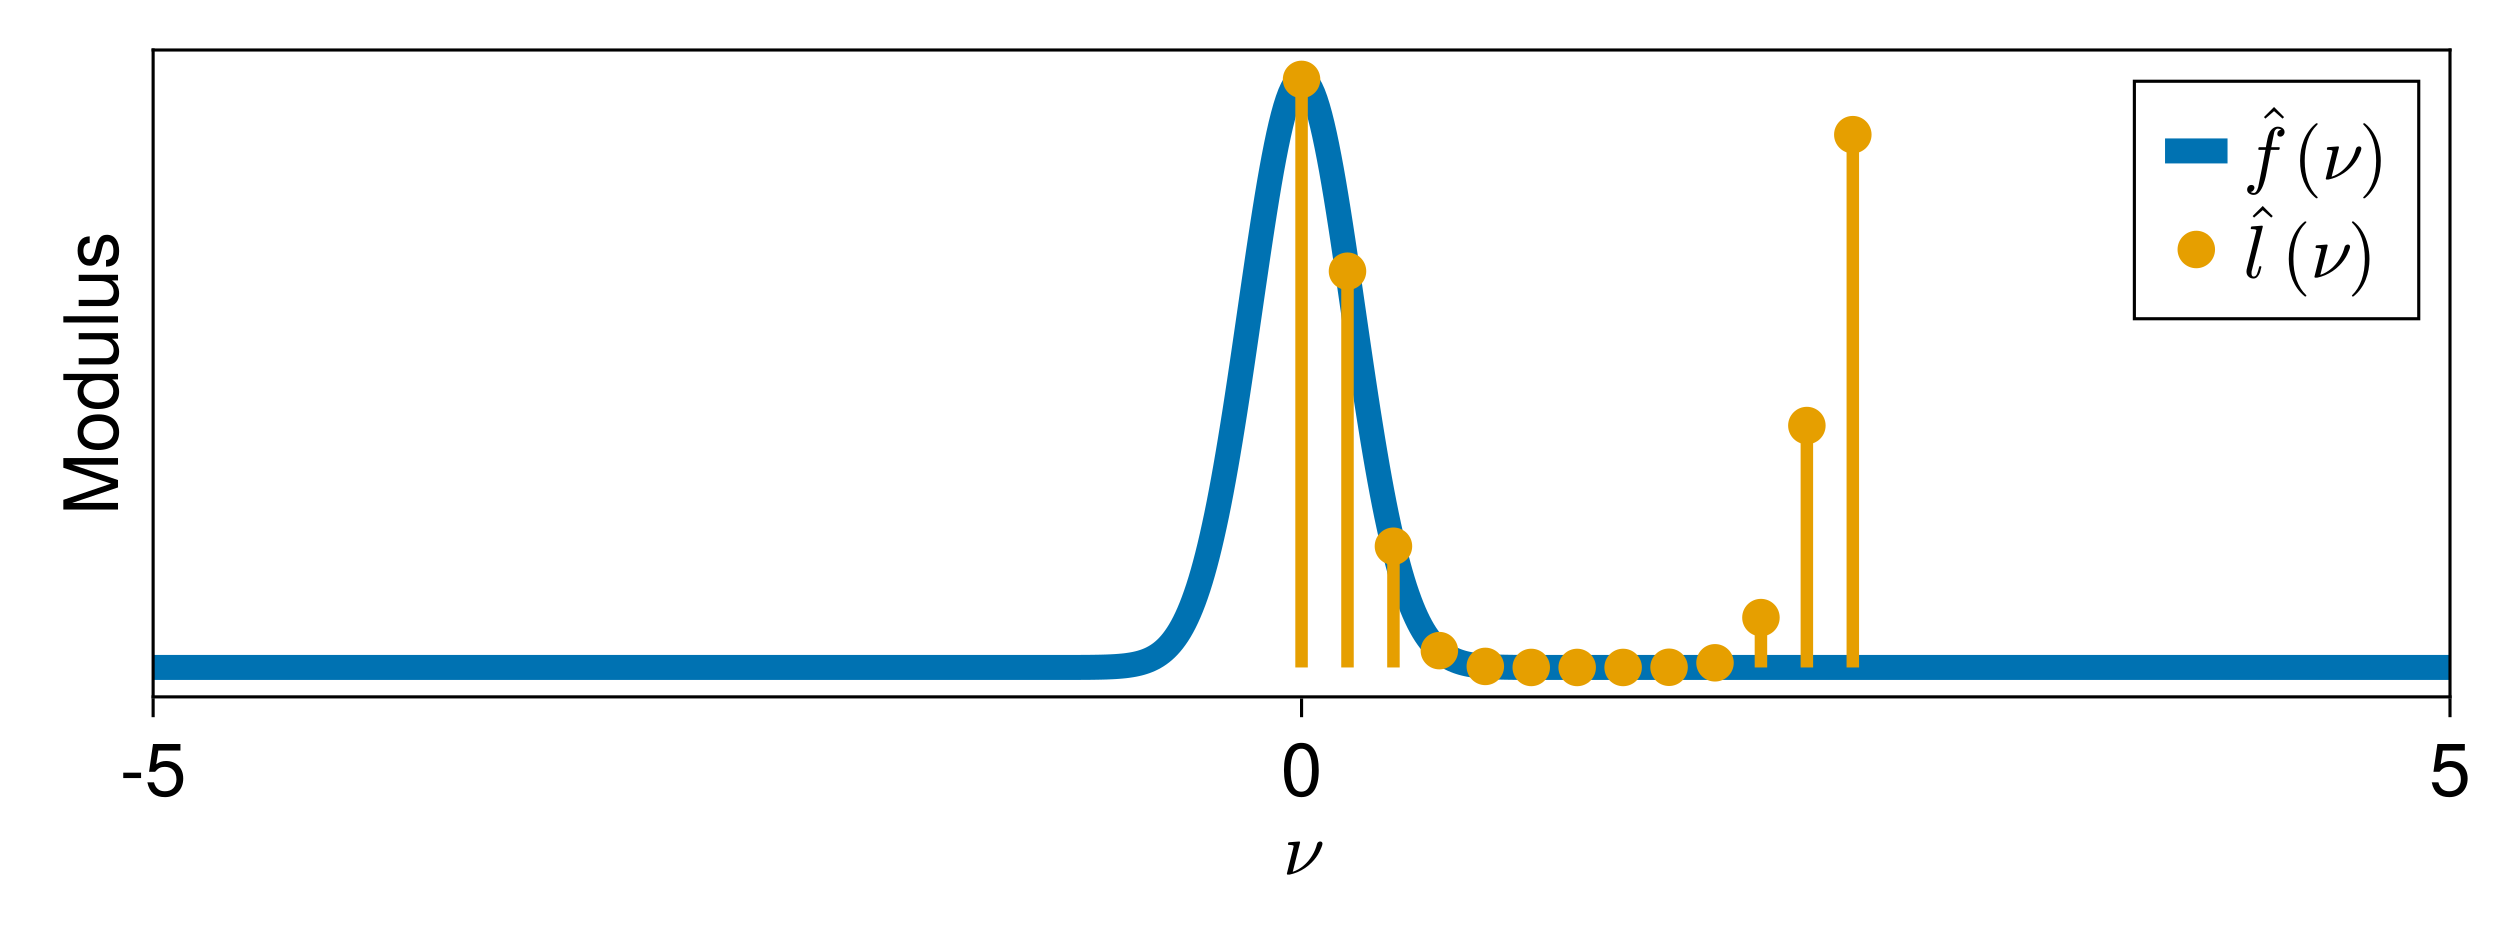 <?xml version="1.0" encoding="UTF-8"?>
<svg xmlns="http://www.w3.org/2000/svg" xmlns:xlink="http://www.w3.org/1999/xlink" width="600pt" height="225pt" viewBox="0 0 600 225" version="1.1">
<defs>
<g>
<symbol overflow="visible" id="glyph0-0-l0W+q893">
<path style="stroke:none;" d="M 2.25 0 L 2.25 -11.25 L 11.25 -11.25 L 11.25 0 Z M 10.953 -0.297 L 10.953 -10.953 L 2.547 -10.953 L 2.547 -0.297 Z M 10.953 -0.297 "/>
</symbol>
<symbol overflow="visible" id="glyph0-1-l0W+q893">
<path style="stroke:none;" d="M 1.141 0 C 0.992 0 0.922 -0.078 0.922 -0.234 L 2.453 -6.359 C 2.492 -6.555 2.523 -6.719 2.547 -6.844 C 2.547 -7.031 2.156 -7.125 1.375 -7.125 C 1.25 -7.125 1.188 -7.203 1.188 -7.359 C 1.195 -7.391 1.207 -7.441 1.219 -7.516 C 1.238 -7.598 1.266 -7.66 1.297 -7.703 C 1.336 -7.742 1.383 -7.766 1.438 -7.766 L 3.875 -7.953 C 4.02 -7.953 4.094 -7.875 4.094 -7.719 L 2.328 -0.672 C 3.273 -0.984 4.145 -1.477 4.938 -2.156 C 5.738 -2.832 6.414 -3.625 6.969 -4.531 C 7.531 -5.445 7.93 -6.398 8.172 -7.391 C 8.223 -7.555 8.316 -7.691 8.453 -7.797 C 8.598 -7.898 8.758 -7.953 8.938 -7.953 C 9.094 -7.953 9.219 -7.906 9.312 -7.812 C 9.414 -7.719 9.469 -7.594 9.469 -7.438 C 9.469 -7.238 9.383 -6.941 9.219 -6.547 C 9.062 -6.148 8.91 -5.801 8.766 -5.5 C 8.285 -4.551 7.656 -3.688 6.875 -2.906 C 6.383 -2.406 5.852 -1.961 5.281 -1.578 C 4.719 -1.203 4.129 -0.879 3.516 -0.609 C 2.898 -0.348 2.25 -0.145 1.562 0 Z M 1.141 0 "/>
</symbol>
<symbol overflow="visible" id="glyph1-0-l0W+q893">
<path style="stroke:none;" d="M 0.359 -13.125 C 0.359 -13.125 0.359 0 0.359 0 C 0.359 0 8.453 0 8.453 0 C 8.453 0 8.453 -13.125 8.453 -13.125 C 8.453 -13.125 0.359 -13.125 0.359 -13.125 Z M 1.297 -0.938 C 1.297 -0.938 1.297 -12.188 1.297 -12.188 C 1.297 -12.188 7.531 -12.188 7.531 -12.188 C 7.531 -12.188 7.531 -0.938 7.531 -0.938 C 7.531 -0.938 1.297 -0.938 1.297 -0.938 Z M 1.297 -0.938 "/>
</symbol>
<symbol overflow="visible" id="glyph1-1-l0W+q893">
<path style="stroke:none;" d="M 5.109 -4.312 C 5.109 -4.312 0.828 -4.312 0.828 -4.312 C 0.828 -4.312 0.828 -5.609 0.828 -5.609 C 0.828 -5.609 5.109 -5.609 5.109 -5.609 C 5.109 -5.609 5.109 -4.312 5.109 -4.312 Z M 5.109 -4.312 "/>
</symbol>
<symbol overflow="visible" id="glyph1-2-l0W+q893">
<path style="stroke:none;" d="M 9.234 -4.234 C 9.234 -1.531 7.438 0.266 4.859 0.266 C 2.594 0.266 1.156 -0.734 0.625 -3.281 C 0.625 -3.281 2.219 -3.281 2.219 -3.281 C 2.594 -1.844 3.438 -1.141 4.828 -1.141 C 6.547 -1.141 7.609 -2.172 7.609 -4.016 C 7.609 -5.906 6.531 -7 4.828 -7 C 3.828 -7 3.219 -6.703 2.484 -5.812 C 2.484 -5.812 1.031 -5.812 1.031 -5.812 C 1.031 -5.812 1.984 -12.484 1.984 -12.484 C 1.984 -12.484 8.562 -12.484 8.562 -12.484 C 8.562 -12.484 8.562 -10.922 8.562 -10.922 C 8.562 -10.922 3.266 -10.922 3.266 -10.922 C 3.266 -10.922 2.75 -7.625 2.75 -7.625 C 3.484 -8.172 4.219 -8.406 5.109 -8.406 C 7.562 -8.406 9.234 -6.75 9.234 -4.234 Z M 9.234 -4.234 "/>
</symbol>
<symbol overflow="visible" id="glyph2-0-l0W+q893">
<path style="stroke:none;" d="M 0.359 -13.125 C 0.359 -13.125 0.359 0 0.359 0 C 0.359 0 8.453 0 8.453 0 C 8.453 0 8.453 -13.125 8.453 -13.125 C 8.453 -13.125 0.359 -13.125 0.359 -13.125 Z M 1.297 -0.938 C 1.297 -0.938 1.297 -12.188 1.297 -12.188 C 1.297 -12.188 7.531 -12.188 7.531 -12.188 C 7.531 -12.188 7.531 -0.938 7.531 -0.938 C 7.531 -0.938 1.297 -0.938 1.297 -0.938 Z M 1.297 -0.938 "/>
</symbol>
<symbol overflow="visible" id="glyph2-1-l0W+q893">
<path style="stroke:none;" d="M 9.125 -6.141 C 9.125 -1.938 7.656 0.266 4.953 0.266 C 2.219 0.266 0.781 -1.938 0.781 -6.25 C 0.781 -10.531 2.203 -12.766 4.953 -12.766 C 7.719 -12.766 9.125 -10.562 9.125 -6.141 Z M 7.5 -6.281 C 7.5 -9.703 6.656 -11.359 4.953 -11.359 C 3.234 -11.359 2.391 -9.719 2.391 -6.234 C 2.391 -2.734 3.234 -1.047 4.906 -1.047 C 6.672 -1.047 7.5 -2.656 7.5 -6.281 Z M 7.5 -6.281 "/>
</symbol>
<symbol overflow="visible" id="glyph3-0-l0W+q893">
<path style="stroke:none;" d="M 0.359 -13.125 C 0.359 -13.125 0.359 0 0.359 0 C 0.359 0 8.453 0 8.453 0 C 8.453 0 8.453 -13.125 8.453 -13.125 C 8.453 -13.125 0.359 -13.125 0.359 -13.125 Z M 1.297 -0.938 C 1.297 -0.938 1.297 -12.188 1.297 -12.188 C 1.297 -12.188 7.531 -12.188 7.531 -12.188 C 7.531 -12.188 7.531 -0.938 7.531 -0.938 C 7.531 -0.938 1.297 -0.938 1.297 -0.938 Z M 1.297 -0.938 "/>
</symbol>
<symbol overflow="visible" id="glyph3-1-l0W+q893">
<path style="stroke:none;" d="M 9.234 -4.234 C 9.234 -1.531 7.438 0.266 4.859 0.266 C 2.594 0.266 1.156 -0.734 0.625 -3.281 C 0.625 -3.281 2.219 -3.281 2.219 -3.281 C 2.594 -1.844 3.438 -1.141 4.828 -1.141 C 6.547 -1.141 7.609 -2.172 7.609 -4.016 C 7.609 -5.906 6.531 -7 4.828 -7 C 3.828 -7 3.219 -6.703 2.484 -5.812 C 2.484 -5.812 1.031 -5.812 1.031 -5.812 C 1.031 -5.812 1.984 -12.484 1.984 -12.484 C 1.984 -12.484 8.562 -12.484 8.562 -12.484 C 8.562 -12.484 8.562 -10.922 8.562 -10.922 C 8.562 -10.922 3.266 -10.922 3.266 -10.922 C 3.266 -10.922 2.75 -7.625 2.75 -7.625 C 3.484 -8.172 4.219 -8.406 5.109 -8.406 C 7.562 -8.406 9.234 -6.75 9.234 -4.234 Z M 9.234 -4.234 "/>
</symbol>
<symbol overflow="visible" id="glyph4-0-l0W+q893">
<path style="stroke:none;" d="M -13.125 -0.359 C -13.125 -0.359 0 -0.359 0 -0.359 C 0 -0.359 0 -8.453 0 -8.453 C 0 -8.453 -13.125 -8.453 -13.125 -8.453 C -13.125 -8.453 -13.125 -0.359 -13.125 -0.359 Z M -0.938 -1.297 C -0.938 -1.297 -12.188 -1.297 -12.188 -1.297 C -12.188 -1.297 -12.188 -7.531 -12.188 -7.531 C -12.188 -7.531 -0.938 -7.531 -0.938 -7.531 C -0.938 -7.531 -0.938 -1.297 -0.938 -1.297 Z M -0.938 -1.297 "/>
</symbol>
<symbol overflow="visible" id="glyph4-1-l0W+q893">
<path style="stroke:none;" d="M 0 -13.703 C 0 -13.703 0 -12.109 0 -12.109 C 0 -12.109 -11 -12.109 -11 -12.109 C -11 -12.109 0 -8.422 0 -8.422 C 0 -8.422 0 -6.656 0 -6.656 C 0 -6.656 -11 -2.938 -11 -2.938 C -11 -2.938 0 -2.938 0 -2.938 C 0 -2.938 0 -1.344 0 -1.344 C 0 -1.344 -13.125 -1.344 -13.125 -1.344 C -13.125 -1.344 -13.125 -3.672 -13.125 -3.672 C -13.125 -3.672 -1.688 -7.562 -1.688 -7.562 C -1.688 -7.562 -13.125 -11.375 -13.125 -11.375 C -13.125 -11.375 -13.125 -13.703 -13.125 -13.703 C -13.125 -13.703 0 -13.703 0 -13.703 Z M 0 -13.703 "/>
</symbol>
<symbol overflow="visible" id="glyph5-0-l0W+q893">
<path style="stroke:none;" d="M -13.125 -0.359 C -13.125 -0.359 0 -0.359 0 -0.359 C 0 -0.359 0 -8.453 0 -8.453 C 0 -8.453 -13.125 -8.453 -13.125 -8.453 C -13.125 -8.453 -13.125 -0.359 -13.125 -0.359 Z M -0.938 -1.297 C -0.938 -1.297 -12.188 -1.297 -12.188 -1.297 C -12.188 -1.297 -12.188 -7.531 -12.188 -7.531 C -12.188 -7.531 -0.938 -7.531 -0.938 -7.531 C -0.938 -7.531 -0.938 -1.297 -0.938 -1.297 Z M -0.938 -1.297 "/>
</symbol>
<symbol overflow="visible" id="glyph5-1-l0W+q893">
<path style="stroke:none;" d="M -4.641 -9.188 C -1.547 -9.188 0.266 -7.562 0.266 -4.906 C 0.266 -2.234 -1.547 -0.641 -4.719 -0.641 C -7.891 -0.641 -9.703 -2.25 -9.703 -4.891 C -9.703 -7.609 -7.906 -9.188 -4.641 -9.188 Z M -4.656 -7.609 C -7 -7.609 -8.312 -6.609 -8.312 -4.906 C -8.312 -3.234 -6.984 -2.219 -4.719 -2.219 C -2.438 -2.219 -1.109 -3.234 -1.109 -4.906 C -1.109 -6.562 -2.453 -7.609 -4.656 -7.609 Z M -4.656 -7.609 "/>
</symbol>
<symbol overflow="visible" id="glyph6-0-l0W+q893">
<path style="stroke:none;" d="M -13.125 -0.359 C -13.125 -0.359 0 -0.359 0 -0.359 C 0 -0.359 0 -8.453 0 -8.453 C 0 -8.453 -13.125 -8.453 -13.125 -8.453 C -13.125 -8.453 -13.125 -0.359 -13.125 -0.359 Z M -0.938 -1.297 C -0.938 -1.297 -12.188 -1.297 -12.188 -1.297 C -12.188 -1.297 -12.188 -7.531 -12.188 -7.531 C -12.188 -7.531 -0.938 -7.531 -0.938 -7.531 C -0.938 -7.531 -0.938 -1.297 -0.938 -1.297 Z M -0.938 -1.297 "/>
</symbol>
<symbol overflow="visible" id="glyph6-1-l0W+q893">
<path style="stroke:none;" d="M 0 -8.906 C 0 -8.906 0 -7.578 0 -7.578 C 0 -7.578 -1.391 -7.578 -1.391 -7.578 C -0.219 -6.766 0.266 -5.875 0.266 -4.578 C 0.266 -2.031 -1.625 -0.469 -4.812 -0.469 C -7.812 -0.469 -9.703 -2.062 -9.703 -4.516 C -9.703 -5.781 -9.203 -6.781 -8.25 -7.422 C -8.25 -7.422 -13.125 -7.422 -13.125 -7.422 C -13.125 -7.422 -13.125 -8.906 -13.125 -8.906 C -13.125 -8.906 0 -8.906 0 -8.906 Z M -4.688 -7.422 C -6.859 -7.422 -8.297 -6.391 -8.297 -4.766 C -8.297 -3.125 -6.906 -2.031 -4.719 -2.031 C -2.516 -2.031 -1.141 -3.125 -1.141 -4.781 C -1.141 -6.375 -2.5 -7.422 -4.688 -7.422 Z M -4.688 -7.422 "/>
</symbol>
<symbol overflow="visible" id="glyph6-2-l0W+q893">
<path style="stroke:none;" d="M 0 -8.672 C 0 -8.672 0 -7.328 0 -7.328 C 0 -7.328 -1.453 -7.328 -1.453 -7.328 C -0.219 -6.438 0.266 -5.562 0.266 -4.172 C 0.266 -2.344 -0.734 -1.172 -2.297 -1.172 C -2.297 -1.172 -9.438 -1.172 -9.438 -1.172 C -9.438 -1.172 -9.438 -2.656 -9.438 -2.656 C -9.438 -2.656 -2.891 -2.656 -2.891 -2.656 C -1.766 -2.656 -1.047 -3.422 -1.047 -4.609 C -1.047 -6.172 -2.297 -7.188 -4.234 -7.188 C -4.234 -7.188 -9.438 -7.188 -9.438 -7.188 C -9.438 -7.188 -9.438 -8.672 -9.438 -8.672 C -9.438 -8.672 0 -8.672 0 -8.672 Z M 0 -8.672 "/>
</symbol>
<symbol overflow="visible" id="glyph6-3-l0W+q893">
<path style="stroke:none;" d="M 0 -2.719 C 0 -2.719 0 -1.219 0 -1.219 C 0 -1.219 -13.125 -1.219 -13.125 -1.219 C -13.125 -1.219 -13.125 -2.719 -13.125 -2.719 C -13.125 -2.719 0 -2.719 0 -2.719 Z M 0 -2.719 "/>
</symbol>
<symbol overflow="visible" id="glyph7-0-l0W+q893">
<path style="stroke:none;" d="M -13.125 -0.359 C -13.125 -0.359 0 -0.359 0 -0.359 C 0 -0.359 0 -8.453 0 -8.453 C 0 -8.453 -13.125 -8.453 -13.125 -8.453 C -13.125 -8.453 -13.125 -0.359 -13.125 -0.359 Z M -0.938 -1.297 C -0.938 -1.297 -12.188 -1.297 -12.188 -1.297 C -12.188 -1.297 -12.188 -7.531 -12.188 -7.531 C -12.188 -7.531 -0.938 -7.531 -0.938 -7.531 C -0.938 -7.531 -0.938 -1.297 -0.938 -1.297 Z M -0.938 -1.297 "/>
</symbol>
<symbol overflow="visible" id="glyph7-1-l0W+q893">
<path style="stroke:none;" d="M -2.641 -8.266 C -0.828 -8.266 0.266 -6.75 0.266 -4.375 C 0.266 -1.906 -0.703 -0.688 -2.875 -0.609 C -2.875 -0.609 -2.875 -2.203 -2.875 -2.203 C -1.438 -2.391 -1.109 -3.156 -1.109 -4.5 C -1.109 -5.812 -1.641 -6.703 -2.516 -6.703 C -3.203 -6.703 -3.516 -6.281 -3.766 -5.234 C -3.766 -5.234 -4.109 -3.828 -4.109 -3.828 C -4.641 -1.609 -5.344 -0.844 -6.828 -0.844 C -8.562 -0.844 -9.703 -2.266 -9.703 -4.469 C -9.703 -6.641 -8.656 -7.859 -6.797 -7.891 C -6.797 -7.891 -6.797 -6.297 -6.797 -6.297 C -7.797 -6.266 -8.312 -5.609 -8.312 -4.406 C -8.312 -3.188 -7.766 -2.406 -6.891 -2.406 C -6.234 -2.406 -5.828 -2.938 -5.547 -4.156 C -5.547 -4.156 -5.203 -5.594 -5.203 -5.594 C -4.75 -7.469 -4.047 -8.266 -2.641 -8.266 Z M -2.641 -8.266 "/>
</symbol>
<symbol overflow="visible" id="glyph8-0-l0W+q893">
<path style="stroke:none;" d="M 2.25 0 L 2.25 -11.25 L 11.25 -11.25 L 11.25 0 Z M 10.953 -0.297 L 10.953 -10.953 L 2.547 -10.953 L 2.547 -0.297 Z M 10.953 -0.297 "/>
</symbol>
<symbol overflow="visible" id="glyph8-1-l0W+q893">
<path style="stroke:none;" d="M 1.75 2.969 C 1.969 3.133 2.238 3.219 2.562 3.219 C 2.988 3.219 3.336 2.742 3.609 1.797 C 3.711 1.336 4.016 -0.164 4.516 -2.719 L 5.344 -7.125 L 3.797 -7.125 C 3.68 -7.125 3.625 -7.203 3.625 -7.359 C 3.664 -7.629 3.738 -7.766 3.844 -7.766 L 5.453 -7.766 L 5.672 -8.938 C 5.742 -9.289 5.805 -9.598 5.859 -9.859 C 5.922 -10.117 5.984 -10.359 6.047 -10.578 C 6.117 -10.805 6.223 -11.062 6.359 -11.344 C 6.555 -11.727 6.828 -12.047 7.172 -12.297 C 7.523 -12.555 7.906 -12.688 8.312 -12.688 C 8.57 -12.688 8.828 -12.641 9.078 -12.547 C 9.328 -12.453 9.531 -12.305 9.688 -12.109 C 9.852 -11.922 9.938 -11.691 9.938 -11.422 C 9.938 -11.117 9.832 -10.852 9.625 -10.625 C 9.426 -10.406 9.18 -10.297 8.891 -10.297 C 8.703 -10.297 8.535 -10.352 8.391 -10.469 C 8.254 -10.594 8.188 -10.75 8.188 -10.938 C 8.188 -11.207 8.273 -11.438 8.453 -11.625 C 8.641 -11.82 8.863 -11.938 9.125 -11.969 C 8.906 -12.133 8.629 -12.219 8.297 -12.219 C 8.117 -12.219 7.945 -12.133 7.781 -11.969 C 7.625 -11.801 7.52 -11.617 7.469 -11.422 C 7.395 -11.117 7.227 -10.297 6.969 -8.953 L 6.75 -7.766 L 8.609 -7.766 C 8.723 -7.766 8.781 -7.688 8.781 -7.531 C 8.77 -7.5 8.754 -7.445 8.734 -7.375 C 8.723 -7.301 8.703 -7.238 8.672 -7.188 C 8.641 -7.145 8.598 -7.125 8.547 -7.125 L 6.625 -7.125 L 5.797 -2.734 C 5.691 -2.098 5.566 -1.445 5.422 -0.781 C 5.285 -0.125 5.094 0.547 4.844 1.234 C 4.594 1.93 4.273 2.516 3.891 2.984 C 3.504 3.453 3.047 3.688 2.516 3.688 C 2.117 3.688 1.758 3.57 1.438 3.344 C 1.113 3.113 0.953 2.805 0.953 2.422 C 0.953 2.117 1.051 1.852 1.25 1.625 C 1.445 1.406 1.695 1.297 2 1.297 C 2.195 1.297 2.363 1.352 2.5 1.469 C 2.633 1.594 2.703 1.75 2.703 1.938 C 2.703 2.195 2.602 2.43 2.406 2.641 C 2.219 2.859 2 2.969 1.75 2.969 Z M 1.75 2.969 "/>
</symbol>
<symbol overflow="visible" id="glyph9-0-l0W+q893">
<path style="stroke:none;" d="M 2.25 0 L 2.25 -11.25 L 11.25 -11.25 L 11.25 0 Z M 10.953 -0.297 L 10.953 -10.953 L 2.547 -10.953 L 2.547 -0.297 Z M 10.953 -0.297 "/>
</symbol>
<symbol overflow="visible" id="glyph9-1-l0W+q893">
<path style="stroke:none;" d="M 2.422 -9.688 L 2.078 -10.062 L 4.5 -12.484 L 6.906 -10.062 L 6.547 -9.688 L 4.5 -11.484 Z M 2.422 -9.688 "/>
</symbol>
<symbol overflow="visible" id="glyph10-0-l0W+q893">
<path style="stroke:none;" d="M 2.25 0 L 2.25 -11.25 L 11.25 -11.25 L 11.25 0 Z M 10.953 -0.297 L 10.953 -10.953 L 2.547 -10.953 L 2.547 -0.297 Z M 10.953 -0.297 "/>
</symbol>
<symbol overflow="visible" id="glyph10-1-l0W+q893">
<path style="stroke:none;" d="M 5.578 4.469 C 4.91 3.938 4.332 3.328 3.844 2.641 C 3.363 1.961 2.969 1.238 2.656 0.469 C 2.352 -0.301 2.125 -1.109 1.969 -1.953 C 1.82 -2.797 1.75 -3.645 1.75 -4.5 C 1.75 -5.363 1.82 -6.219 1.969 -7.062 C 2.125 -7.906 2.359 -8.711 2.672 -9.484 C 2.984 -10.266 3.383 -10.992 3.875 -11.672 C 4.363 -12.359 4.93 -12.957 5.578 -13.469 C 5.578 -13.488 5.609 -13.5 5.672 -13.5 L 5.844 -13.5 C 5.875 -13.5 5.906 -13.484 5.938 -13.453 C 5.969 -13.422 5.984 -13.383 5.984 -13.344 C 5.984 -13.289 5.969 -13.254 5.938 -13.234 C 5.352 -12.648 4.863 -12.031 4.469 -11.375 C 4.082 -10.719 3.77 -10.02 3.531 -9.281 C 3.301 -8.539 3.129 -7.773 3.016 -6.984 C 2.91 -6.191 2.859 -5.363 2.859 -4.5 C 2.859 -0.688 3.879 2.207 5.922 4.188 C 5.961 4.227 5.984 4.281 5.984 4.344 C 5.984 4.375 5.961 4.406 5.922 4.438 C 5.891 4.477 5.863 4.5 5.844 4.5 L 5.672 4.5 C 5.609 4.5 5.578 4.488 5.578 4.469 Z M 5.578 4.469 "/>
</symbol>
<symbol overflow="visible" id="glyph10-2-l0W+q893">
<path style="stroke:none;" d="M 1.172 4.5 C 1.066 4.5 1.016 4.445 1.016 4.344 C 1.016 4.289 1.023 4.254 1.047 4.234 C 3.098 2.223 4.125 -0.688 4.125 -4.5 C 4.125 -8.312 3.109 -11.207 1.078 -13.188 C 1.035 -13.219 1.016 -13.27 1.016 -13.344 C 1.016 -13.383 1.031 -13.422 1.062 -13.453 C 1.094 -13.484 1.129 -13.5 1.172 -13.5 L 1.344 -13.5 C 1.375 -13.5 1.398 -13.488 1.422 -13.469 C 2.285 -12.789 3.004 -11.961 3.578 -10.984 C 4.148 -10.016 4.566 -8.977 4.828 -7.875 C 5.098 -6.77 5.234 -5.645 5.234 -4.5 C 5.234 -3.645 5.16 -2.805 5.016 -1.984 C 4.879 -1.16 4.656 -0.352 4.344 0.438 C 4.031 1.238 3.629 1.977 3.141 2.656 C 2.66 3.332 2.086 3.938 1.422 4.469 C 1.398 4.488 1.375 4.5 1.344 4.5 Z M 1.172 4.5 "/>
</symbol>
<symbol overflow="visible" id="glyph11-0-l0W+q893">
<path style="stroke:none;" d="M 2.25 0 L 2.25 -11.25 L 11.25 -11.25 L 11.25 0 Z M 10.953 -0.297 L 10.953 -10.953 L 2.547 -10.953 L 2.547 -0.297 Z M 10.953 -0.297 "/>
</symbol>
<symbol overflow="visible" id="glyph11-1-l0W+q893">
<path style="stroke:none;" d="M 1.141 0 C 0.992 0 0.922 -0.078 0.922 -0.234 L 2.453 -6.359 C 2.492 -6.555 2.523 -6.719 2.547 -6.844 C 2.547 -7.031 2.156 -7.125 1.375 -7.125 C 1.25 -7.125 1.188 -7.203 1.188 -7.359 C 1.195 -7.391 1.207 -7.441 1.219 -7.516 C 1.238 -7.598 1.266 -7.66 1.297 -7.703 C 1.336 -7.742 1.383 -7.766 1.438 -7.766 L 3.875 -7.953 C 4.02 -7.953 4.094 -7.875 4.094 -7.719 L 2.328 -0.672 C 3.273 -0.984 4.145 -1.477 4.938 -2.156 C 5.738 -2.832 6.414 -3.625 6.969 -4.531 C 7.531 -5.445 7.93 -6.398 8.172 -7.391 C 8.223 -7.555 8.316 -7.691 8.453 -7.797 C 8.598 -7.898 8.758 -7.953 8.938 -7.953 C 9.094 -7.953 9.219 -7.906 9.312 -7.812 C 9.414 -7.719 9.469 -7.594 9.469 -7.438 C 9.469 -7.238 9.383 -6.941 9.219 -6.547 C 9.062 -6.148 8.91 -5.801 8.766 -5.5 C 8.285 -4.551 7.656 -3.688 6.875 -2.906 C 6.383 -2.406 5.852 -1.961 5.281 -1.578 C 4.719 -1.203 4.129 -0.879 3.516 -0.609 C 2.898 -0.348 2.25 -0.145 1.562 0 Z M 1.141 0 "/>
</symbol>
<symbol overflow="visible" id="glyph12-0-l0W+q893">
<path style="stroke:none;" d="M 2.25 0 L 2.25 -11.25 L 11.25 -11.25 L 11.25 0 Z M 10.953 -0.297 L 10.953 -10.953 L 2.547 -10.953 L 2.547 -0.297 Z M 10.953 -0.297 "/>
</symbol>
<symbol overflow="visible" id="glyph12-1-l0W+q893">
<path style="stroke:none;" d="M 0.797 -1.453 C 0.797 -1.492 0.797 -1.547 0.797 -1.609 C 0.805 -1.68 0.816 -1.75 0.828 -1.812 C 0.836 -1.883 0.844 -1.941 0.844 -1.984 L 3.078 -10.891 C 3.117 -11.098 3.148 -11.258 3.172 -11.375 C 3.172 -11.562 2.781 -11.656 2 -11.656 C 1.875 -11.656 1.812 -11.738 1.812 -11.906 C 1.82 -11.926 1.836 -11.973 1.859 -12.047 C 1.879 -12.129 1.906 -12.191 1.938 -12.234 C 1.969 -12.273 2.016 -12.297 2.078 -12.297 L 4.5 -12.484 C 4.645 -12.484 4.719 -12.41 4.719 -12.266 L 2.125 -1.906 C 2.039 -1.719 2 -1.43 2 -1.047 C 2 -0.523 2.172 -0.266 2.516 -0.266 C 2.891 -0.266 3.164 -0.492 3.344 -0.953 C 3.531 -1.422 3.695 -1.984 3.844 -2.641 C 3.875 -2.711 3.926 -2.75 4 -2.75 L 4.203 -2.75 C 4.254 -2.75 4.297 -2.727 4.328 -2.688 C 4.359 -2.656 4.375 -2.617 4.375 -2.578 C 4.238 -1.992 4.113 -1.531 4 -1.188 C 3.883 -0.852 3.695 -0.535 3.438 -0.234 C 3.188 0.055 2.867 0.203 2.484 0.203 C 2.004 0.203 1.602 0.047 1.281 -0.266 C 0.957 -0.578 0.797 -0.973 0.797 -1.453 Z M 0.797 -1.453 "/>
</symbol>
<symbol overflow="visible" id="glyph12-2-l0W+q893">
<path style="stroke:none;" d="M 1.141 0 C 0.992 0 0.922 -0.078 0.922 -0.234 L 2.453 -6.359 C 2.492 -6.555 2.523 -6.719 2.547 -6.844 C 2.547 -7.031 2.156 -7.125 1.375 -7.125 C 1.25 -7.125 1.188 -7.203 1.188 -7.359 C 1.195 -7.391 1.207 -7.441 1.219 -7.516 C 1.238 -7.598 1.266 -7.66 1.297 -7.703 C 1.336 -7.742 1.383 -7.766 1.438 -7.766 L 3.875 -7.953 C 4.02 -7.953 4.094 -7.875 4.094 -7.719 L 2.328 -0.672 C 3.273 -0.984 4.145 -1.477 4.938 -2.156 C 5.738 -2.832 6.414 -3.625 6.969 -4.531 C 7.531 -5.445 7.93 -6.398 8.172 -7.391 C 8.223 -7.555 8.316 -7.691 8.453 -7.797 C 8.598 -7.898 8.758 -7.953 8.938 -7.953 C 9.094 -7.953 9.219 -7.906 9.312 -7.812 C 9.414 -7.719 9.469 -7.594 9.469 -7.438 C 9.469 -7.238 9.383 -6.941 9.219 -6.547 C 9.062 -6.148 8.91 -5.801 8.766 -5.5 C 8.285 -4.551 7.656 -3.688 6.875 -2.906 C 6.383 -2.406 5.852 -1.961 5.281 -1.578 C 4.719 -1.203 4.129 -0.879 3.516 -0.609 C 2.898 -0.348 2.25 -0.145 1.562 0 Z M 1.141 0 "/>
</symbol>
<symbol overflow="visible" id="glyph13-0-l0W+q893">
<path style="stroke:none;" d="M 2.25 0 L 2.25 -11.25 L 11.25 -11.25 L 11.25 0 Z M 10.953 -0.297 L 10.953 -10.953 L 2.547 -10.953 L 2.547 -0.297 Z M 10.953 -0.297 "/>
</symbol>
<symbol overflow="visible" id="glyph13-1-l0W+q893">
<path style="stroke:none;" d="M 2.422 -9.688 L 2.078 -10.062 L 4.5 -12.484 L 6.906 -10.062 L 6.547 -9.688 L 4.5 -11.484 Z M 2.422 -9.688 "/>
</symbol>
<symbol overflow="visible" id="glyph14-0-l0W+q893">
<path style="stroke:none;" d="M 2.25 0 L 2.25 -11.25 L 11.25 -11.25 L 11.25 0 Z M 10.953 -0.297 L 10.953 -10.953 L 2.547 -10.953 L 2.547 -0.297 Z M 10.953 -0.297 "/>
</symbol>
<symbol overflow="visible" id="glyph14-1-l0W+q893">
<path style="stroke:none;" d="M 5.578 4.469 C 4.91 3.938 4.332 3.328 3.844 2.641 C 3.363 1.961 2.969 1.238 2.656 0.469 C 2.352 -0.301 2.125 -1.109 1.969 -1.953 C 1.82 -2.797 1.75 -3.645 1.75 -4.5 C 1.75 -5.363 1.82 -6.219 1.969 -7.062 C 2.125 -7.906 2.359 -8.711 2.672 -9.484 C 2.984 -10.266 3.383 -10.992 3.875 -11.672 C 4.363 -12.359 4.93 -12.957 5.578 -13.469 C 5.578 -13.488 5.609 -13.5 5.672 -13.5 L 5.844 -13.5 C 5.875 -13.5 5.906 -13.484 5.938 -13.453 C 5.969 -13.422 5.984 -13.383 5.984 -13.344 C 5.984 -13.289 5.969 -13.254 5.938 -13.234 C 5.352 -12.648 4.863 -12.031 4.469 -11.375 C 4.082 -10.719 3.77 -10.02 3.531 -9.281 C 3.301 -8.539 3.129 -7.773 3.016 -6.984 C 2.91 -6.191 2.859 -5.363 2.859 -4.5 C 2.859 -0.688 3.879 2.207 5.922 4.188 C 5.961 4.227 5.984 4.281 5.984 4.344 C 5.984 4.375 5.961 4.406 5.922 4.438 C 5.891 4.477 5.863 4.5 5.844 4.5 L 5.672 4.5 C 5.609 4.5 5.578 4.488 5.578 4.469 Z M 5.578 4.469 "/>
</symbol>
<symbol overflow="visible" id="glyph15-0-l0W+q893">
<path style="stroke:none;" d="M 2.25 0 L 2.25 -11.25 L 11.25 -11.25 L 11.25 0 Z M 10.953 -0.297 L 10.953 -10.953 L 2.547 -10.953 L 2.547 -0.297 Z M 10.953 -0.297 "/>
</symbol>
<symbol overflow="visible" id="glyph15-1-l0W+q893">
<path style="stroke:none;" d="M 1.172 4.5 C 1.066 4.5 1.016 4.445 1.016 4.344 C 1.016 4.289 1.023 4.254 1.047 4.234 C 3.098 2.223 4.125 -0.688 4.125 -4.5 C 4.125 -8.312 3.109 -11.207 1.078 -13.188 C 1.035 -13.219 1.016 -13.27 1.016 -13.344 C 1.016 -13.383 1.031 -13.422 1.062 -13.453 C 1.094 -13.484 1.129 -13.5 1.172 -13.5 L 1.344 -13.5 C 1.375 -13.5 1.398 -13.488 1.422 -13.469 C 2.285 -12.789 3.004 -11.961 3.578 -10.984 C 4.148 -10.016 4.566 -8.977 4.828 -7.875 C 5.098 -6.77 5.234 -5.645 5.234 -4.5 C 5.234 -3.645 5.16 -2.805 5.016 -1.984 C 4.879 -1.16 4.656 -0.352 4.344 0.438 C 4.031 1.238 3.629 1.977 3.141 2.656 C 2.66 3.332 2.086 3.938 1.422 4.469 C 1.398 4.488 1.375 4.5 1.344 4.5 Z M 1.172 4.5 "/>
</symbol>
</g>
<clipPath id="clip1-l0W+q893">
  <path d="M 36.75 12 L 588 12 L 588 167.25 L 36.75 167.25 Z M 36.75 12 "/>
</clipPath>
</defs>
<g id="surface1-l0W+q893">
<rect x="0" y="0" width="600" height="225" style="fill:rgb(100%,100%,100%);fill-opacity:1;stroke:none;"/>
<path style=" stroke:none;fill-rule:nonzero;fill:rgb(100%,100%,100%);fill-opacity:1;" d="M 36.75 167.25 L 588 167.25 L 588 12 L 36.75 12 Z M 36.75 167.25 "/>
<g style="fill:rgb(0%,0%,0%);fill-opacity:1;">
  <use xlink:href="#glyph0-1-l0W+q893" x="307.926" y="209.91"/>
</g>
<g style="fill:rgb(0%,0%,0%);fill-opacity:1;">
  <use xlink:href="#glyph1-1-l0W+q893" x="28.75" y="191.047"/>
</g>
<g style="fill:rgb(0%,0%,0%);fill-opacity:1;">
  <use xlink:href="#glyph1-2-l0W+q893" x="34.742" y="191.047"/>
</g>
<g style="fill:rgb(0%,0%,0%);fill-opacity:1;">
  <use xlink:href="#glyph2-1-l0W+q893" x="307.371" y="191.047"/>
</g>
<g style="fill:rgb(0%,0%,0%);fill-opacity:1;">
  <use xlink:href="#glyph3-1-l0W+q893" x="582.996" y="191.047"/>
</g>
<g style="fill:rgb(0%,0%,0%);fill-opacity:1;">
  <use xlink:href="#glyph4-1-l0W+q893" x="28.324" y="123.637"/>
</g>
<g style="fill:rgb(0%,0%,0%);fill-opacity:1;">
  <use xlink:href="#glyph5-1-l0W+q893" x="28.324" y="108.641"/>
</g>
<g style="fill:rgb(0%,0%,0%);fill-opacity:1;">
  <use xlink:href="#glyph6-1-l0W+q893" x="28.324" y="98.633"/>
</g>
<g style="fill:rgb(0%,0%,0%);fill-opacity:1;">
  <use xlink:href="#glyph6-2-l0W+q893" x="28.324" y="88.625"/>
</g>
<g style="fill:rgb(0%,0%,0%);fill-opacity:1;">
  <use xlink:href="#glyph6-3-l0W+q893" x="28.324" y="78.617"/>
</g>
<g style="fill:rgb(0%,0%,0%);fill-opacity:1;">
  <use xlink:href="#glyph6-2-l0W+q893" x="28.324" y="74.621"/>
</g>
<g style="fill:rgb(0%,0%,0%);fill-opacity:1;">
  <use xlink:href="#glyph7-1-l0W+q893" x="28.324" y="64.613"/>
</g>
<g clip-path="url(#clip1-l0W+q893)" clip-rule="nonzero">
<path style="fill:none;stroke-width:8;stroke-linecap:butt;stroke-linejoin:miter;stroke:rgb(0%,44.706%,69.804%);stroke-opacity:1;stroke-miterlimit:2;" d="M 49 213.589 L 340.062 213.589 L 340.797 213.583 L 343 213.583 L 343.734 213.578 L 344.469 213.578 L 345.938 213.568 L 346.677 213.568 L 347.411 213.562 L 348.146 213.552 L 348.88 213.547 L 351.083 213.516 L 351.818 213.5 L 352.557 213.484 L 354.026 213.443 L 355.495 213.38 L 356.229 213.344 L 356.964 213.302 L 357.698 213.25 L 358.438 213.193 L 359.172 213.125 L 359.906 213.052 L 360.641 212.964 L 361.375 212.859 L 362.109 212.745 L 362.844 212.615 L 363.578 212.464 L 364.312 212.292 L 365.052 212.099 L 365.786 211.875 L 366.521 211.63 L 367.255 211.349 L 367.99 211.036 L 368.724 210.682 L 369.458 210.286 L 370.193 209.849 L 370.932 209.354 L 371.667 208.807 L 372.401 208.203 L 373.135 207.531 L 373.87 206.786 L 374.604 205.969 L 375.339 205.073 L 376.073 204.083 L 376.812 203.005 L 377.547 201.828 L 378.281 200.542 L 379.016 199.146 L 379.75 197.63 L 380.484 195.995 L 381.219 194.224 L 381.953 192.323 L 382.688 190.276 L 383.427 188.089 L 384.161 185.745 L 384.896 183.25 L 385.63 180.594 L 386.365 177.776 L 387.099 174.797 L 387.833 171.651 L 388.568 168.339 L 389.307 164.865 L 390.042 161.224 L 390.776 157.422 L 391.51 153.464 L 392.245 149.354 L 392.979 145.094 L 393.714 140.703 L 394.448 136.177 L 395.188 131.536 L 395.922 126.786 L 396.656 121.948 L 397.391 117.026 L 398.125 112.042 L 398.859 107.01 L 399.594 101.948 L 400.328 96.88 L 401.062 91.818 L 401.802 86.792 L 402.536 81.812 L 403.271 76.911 L 404.005 72.109 L 404.74 67.422 L 405.474 62.885 L 406.208 58.505 L 406.943 54.318 L 407.682 50.339 L 408.417 46.594 L 409.151 43.094 L 409.885 39.87 L 410.62 36.927 L 411.354 34.292 L 412.089 31.979 L 412.823 29.995 L 413.562 28.359 L 414.297 27.073 L 415.031 26.151 L 415.766 25.594 L 416.5 25.411 L 417.234 25.594 L 417.969 26.151 L 418.703 27.073 L 419.438 28.359 L 420.177 29.995 L 420.911 31.979 L 421.646 34.292 L 422.38 36.927 L 423.115 39.87 L 423.849 43.094 L 424.583 46.594 L 425.318 50.339 L 426.057 54.318 L 426.792 58.505 L 427.526 62.885 L 428.26 67.422 L 428.995 72.109 L 429.729 76.911 L 430.464 81.812 L 431.198 86.792 L 431.938 91.818 L 432.672 96.88 L 433.406 101.948 L 434.141 107.01 L 434.875 112.042 L 435.609 117.026 L 436.344 121.948 L 437.078 126.786 L 437.812 131.536 L 438.552 136.177 L 439.286 140.703 L 440.021 145.094 L 440.755 149.354 L 441.49 153.464 L 442.224 157.422 L 442.958 161.224 L 443.693 164.865 L 444.432 168.339 L 445.167 171.651 L 445.901 174.797 L 446.635 177.776 L 447.37 180.594 L 448.104 183.25 L 448.839 185.745 L 449.573 188.089 L 450.312 190.276 L 451.047 192.323 L 451.781 194.224 L 452.516 195.995 L 453.25 197.63 L 453.984 199.146 L 454.719 200.542 L 455.453 201.828 L 456.188 203.005 L 456.927 204.083 L 457.661 205.073 L 458.396 205.969 L 459.13 206.786 L 459.865 207.531 L 460.599 208.203 L 461.333 208.807 L 462.068 209.354 L 462.807 209.849 L 463.542 210.286 L 464.276 210.682 L 465.01 211.036 L 465.745 211.349 L 466.479 211.63 L 467.214 211.875 L 467.948 212.099 L 468.688 212.292 L 469.422 212.464 L 470.156 212.615 L 470.891 212.745 L 471.625 212.859 L 472.359 212.964 L 473.094 213.052 L 473.828 213.125 L 474.562 213.193 L 475.302 213.25 L 476.036 213.302 L 476.771 213.344 L 477.505 213.38 L 478.974 213.443 L 480.443 213.484 L 481.182 213.5 L 481.917 213.516 L 484.12 213.547 L 484.854 213.552 L 485.589 213.562 L 486.323 213.568 L 487.062 213.568 L 488.531 213.578 L 489.266 213.578 L 490 213.583 L 492.203 213.583 L 492.938 213.589 L 784 213.589 " transform="matrix(0.75,0,0,0.75,0,0)"/>
</g>
<path style="fill:none;stroke-width:4;stroke-linecap:butt;stroke-linejoin:miter;stroke:rgb(90.196%,62.353%,0%);stroke-opacity:1;stroke-miterlimit:2;" d="M 416.5 213.589 L 416.5 25.411 " transform="matrix(0.75,0,0,0.75,0,0)"/>
<path style="fill:none;stroke-width:4;stroke-linecap:butt;stroke-linejoin:miter;stroke:rgb(90.196%,62.353%,0%);stroke-opacity:1;stroke-miterlimit:2;" d="M 431.198 213.589 L 431.198 86.792 " transform="matrix(0.75,0,0,0.75,0,0)"/>
<path style="fill:none;stroke-width:4;stroke-linecap:butt;stroke-linejoin:miter;stroke:rgb(90.196%,62.353%,0%);stroke-opacity:1;stroke-miterlimit:2;" d="M 445.901 213.589 L 445.901 174.797 " transform="matrix(0.75,0,0,0.75,0,0)"/>
<path style="fill:none;stroke-width:4;stroke-linecap:butt;stroke-linejoin:miter;stroke:rgb(90.196%,62.353%,0%);stroke-opacity:1;stroke-miterlimit:2;" d="M 460.599 213.589 L 460.599 208.203 " transform="matrix(0.75,0,0,0.75,0,0)"/>
<path style="fill:none;stroke-width:4;stroke-linecap:butt;stroke-linejoin:miter;stroke:rgb(90.196%,62.353%,0%);stroke-opacity:1;stroke-miterlimit:2;" d="M 475.302 213.589 L 475.302 213.25 " transform="matrix(0.75,0,0,0.75,0,0)"/>
<path style="fill:none;stroke-width:4;stroke-linecap:butt;stroke-linejoin:miter;stroke:rgb(90.196%,62.353%,0%);stroke-opacity:1;stroke-miterlimit:2;" d="M 490 213.589 L 490 213.583 " transform="matrix(0.75,0,0,0.75,0,0)"/>
<path style="fill:none;stroke-width:4;stroke-linecap:butt;stroke-linejoin:miter;stroke:rgb(90.196%,62.353%,0%);stroke-opacity:1;stroke-miterlimit:2;" d="M 504.698 213.589 L 504.698 213.589 " transform="matrix(0.75,0,0,0.75,0,0)"/>
<path style="fill:none;stroke-width:4;stroke-linecap:butt;stroke-linejoin:miter;stroke:rgb(90.196%,62.353%,0%);stroke-opacity:1;stroke-miterlimit:2;" d="M 519.401 213.589 L 519.401 213.589 " transform="matrix(0.75,0,0,0.75,0,0)"/>
<path style="fill:none;stroke-width:4;stroke-linecap:butt;stroke-linejoin:miter;stroke:rgb(90.196%,62.353%,0%);stroke-opacity:1;stroke-miterlimit:2;" d="M 534.099 213.589 L 534.099 213.526 " transform="matrix(0.75,0,0,0.75,0,0)"/>
<path style="fill:none;stroke-width:4;stroke-linecap:butt;stroke-linejoin:miter;stroke:rgb(90.196%,62.353%,0%);stroke-opacity:1;stroke-miterlimit:2;" d="M 548.802 213.589 L 548.802 212.099 " transform="matrix(0.75,0,0,0.75,0,0)"/>
<path style="fill:none;stroke-width:4;stroke-linecap:butt;stroke-linejoin:miter;stroke:rgb(90.196%,62.353%,0%);stroke-opacity:1;stroke-miterlimit:2;" d="M 563.5 213.589 L 563.5 197.63 " transform="matrix(0.75,0,0,0.75,0,0)"/>
<path style="fill:none;stroke-width:4;stroke-linecap:butt;stroke-linejoin:miter;stroke:rgb(90.196%,62.353%,0%);stroke-opacity:1;stroke-miterlimit:2;" d="M 578.198 213.589 L 578.198 136.177 " transform="matrix(0.75,0,0,0.75,0,0)"/>
<path style="fill:none;stroke-width:4;stroke-linecap:butt;stroke-linejoin:miter;stroke:rgb(90.196%,62.353%,0%);stroke-opacity:1;stroke-miterlimit:2;" d="M 592.901 213.589 L 592.901 43.094 " transform="matrix(0.75,0,0,0.75,0,0)"/>
<path style=" stroke:none;fill-rule:nonzero;fill:rgb(90.196%,62.353%,0%);fill-opacity:1;" d="M 316.875 19.059 C 316.875 21.543 314.859 23.559 312.375 23.559 C 309.891 23.559 307.875 21.543 307.875 19.059 C 307.875 16.57 309.891 14.559 312.375 14.559 C 314.859 14.559 316.875 16.57 316.875 19.059 "/>
<path style=" stroke:none;fill-rule:nonzero;fill:rgb(90.196%,62.353%,0%);fill-opacity:1;" d="M 327.898 65.094 C 327.898 67.578 325.887 69.594 323.398 69.594 C 320.914 69.594 318.898 67.578 318.898 65.094 C 318.898 62.605 320.914 60.594 323.398 60.594 C 325.887 60.594 327.898 62.605 327.898 65.094 "/>
<path style=" stroke:none;fill-rule:nonzero;fill:rgb(90.196%,62.353%,0%);fill-opacity:1;" d="M 338.926 131.098 C 338.926 133.582 336.91 135.598 334.426 135.598 C 331.941 135.598 329.926 133.582 329.926 131.098 C 329.926 128.613 331.941 126.598 334.426 126.598 C 336.91 126.598 338.926 128.613 338.926 131.098 "/>
<path style=" stroke:none;fill-rule:nonzero;fill:rgb(90.196%,62.353%,0%);fill-opacity:1;" d="M 349.949 156.152 C 349.949 158.637 347.934 160.652 345.449 160.652 C 342.965 160.652 340.949 158.637 340.949 156.152 C 340.949 153.668 342.965 151.652 345.449 151.652 C 347.934 151.652 349.949 153.668 349.949 156.152 "/>
<path style=" stroke:none;fill-rule:nonzero;fill:rgb(90.196%,62.353%,0%);fill-opacity:1;" d="M 360.977 159.938 C 360.977 162.422 358.961 164.438 356.477 164.438 C 353.988 164.438 351.977 162.422 351.977 159.938 C 351.977 157.453 353.988 155.438 356.477 155.438 C 358.961 155.438 360.977 157.453 360.977 159.938 "/>
<path style=" stroke:none;fill-rule:nonzero;fill:rgb(90.196%,62.353%,0%);fill-opacity:1;" d="M 372 160.188 C 372 162.672 369.984 164.688 367.5 164.688 C 365.016 164.688 363 162.672 363 160.188 C 363 157.699 365.016 155.688 367.5 155.688 C 369.984 155.688 372 157.699 372 160.188 "/>
<path style=" stroke:none;fill-rule:nonzero;fill:rgb(90.196%,62.353%,0%);fill-opacity:1;" d="M 383.023 160.191 C 383.023 162.68 381.012 164.691 378.523 164.691 C 376.039 164.691 374.023 162.68 374.023 160.191 C 374.023 157.707 376.039 155.691 378.523 155.691 C 381.012 155.691 383.023 157.707 383.023 160.191 "/>
<path style=" stroke:none;fill-rule:nonzero;fill:rgb(90.196%,62.353%,0%);fill-opacity:1;" d="M 394.051 160.191 C 394.051 162.676 392.035 164.691 389.551 164.691 C 387.066 164.691 385.051 162.676 385.051 160.191 C 385.051 157.707 387.066 155.691 389.551 155.691 C 392.035 155.691 394.051 157.707 394.051 160.191 "/>
<path style=" stroke:none;fill-rule:nonzero;fill:rgb(90.196%,62.353%,0%);fill-opacity:1;" d="M 405.074 160.145 C 405.074 162.629 403.059 164.645 400.574 164.645 C 398.09 164.645 396.074 162.629 396.074 160.145 C 396.074 157.66 398.09 155.645 400.574 155.645 C 403.059 155.645 405.074 157.66 405.074 160.145 "/>
<path style=" stroke:none;fill-rule:nonzero;fill:rgb(90.196%,62.353%,0%);fill-opacity:1;" d="M 416.102 159.074 C 416.102 161.559 414.086 163.574 411.602 163.574 C 409.113 163.574 407.102 161.559 407.102 159.074 C 407.102 156.586 409.113 154.574 411.602 154.574 C 414.086 154.574 416.102 156.586 416.102 159.074 "/>
<path style=" stroke:none;fill-rule:nonzero;fill:rgb(90.196%,62.353%,0%);fill-opacity:1;" d="M 427.125 148.223 C 427.125 150.711 425.109 152.723 422.625 152.723 C 420.141 152.723 418.125 150.711 418.125 148.223 C 418.125 145.738 420.141 143.723 422.625 143.723 C 425.109 143.723 427.125 145.738 427.125 148.223 "/>
<path style=" stroke:none;fill-rule:nonzero;fill:rgb(90.196%,62.353%,0%);fill-opacity:1;" d="M 438.148 102.133 C 438.148 104.621 436.137 106.633 433.648 106.633 C 431.164 106.633 429.148 104.621 429.148 102.133 C 429.148 99.648 431.164 97.633 433.648 97.633 C 436.137 97.633 438.148 99.648 438.148 102.133 "/>
<path style=" stroke:none;fill-rule:nonzero;fill:rgb(90.196%,62.353%,0%);fill-opacity:1;" d="M 449.176 32.32 C 449.176 34.805 447.16 36.82 444.676 36.82 C 442.191 36.82 440.176 34.805 440.176 32.32 C 440.176 29.836 442.191 27.82 444.676 27.82 C 447.16 27.82 449.176 29.836 449.176 32.32 "/>
<path style="fill-rule:nonzero;fill:rgb(100%,100%,100%);fill-opacity:1;stroke-width:1;stroke-linecap:butt;stroke-linejoin:miter;stroke:rgb(0%,0%,0%);stroke-opacity:1;stroke-miterlimit:2;" d="M 683 102 L 774 102 L 774 26 L 683 26 Z M 683 102 " transform="matrix(0.75,0,0,0.75,0,0)"/>
<path style="fill:none;stroke-width:1;stroke-linecap:butt;stroke-linejoin:miter;stroke:rgb(0%,0%,0%);stroke-opacity:1;stroke-miterlimit:2;" d="M 49 223.5 L 49 229.5 " transform="matrix(0.75,0,0,0.75,0,0)"/>
<path style="fill:none;stroke-width:1;stroke-linecap:butt;stroke-linejoin:miter;stroke:rgb(0%,0%,0%);stroke-opacity:1;stroke-miterlimit:2;" d="M 416.5 223.5 L 416.5 229.5 " transform="matrix(0.75,0,0,0.75,0,0)"/>
<path style="fill:none;stroke-width:1;stroke-linecap:butt;stroke-linejoin:miter;stroke:rgb(0%,0%,0%);stroke-opacity:1;stroke-miterlimit:2;" d="M 784 223.5 L 784 229.5 " transform="matrix(0.75,0,0,0.75,0,0)"/>
<path style="fill:none;stroke-width:8;stroke-linecap:butt;stroke-linejoin:miter;stroke:rgb(0%,44.706%,69.804%);stroke-opacity:1;stroke-miterlimit:2;" d="M 692.812 48.297 L 712.812 48.297 " transform="matrix(0.75,0,0,0.75,0,0)"/>
<path style=" stroke:none;fill-rule:nonzero;fill:rgb(90.196%,62.353%,0%);fill-opacity:1;" d="M 531.609 59.879 C 531.609 62.363 529.594 64.379 527.109 64.379 C 524.625 64.379 522.609 62.363 522.609 59.879 C 522.609 57.395 524.625 55.379 527.109 55.379 C 529.594 55.379 531.609 57.395 531.609 59.879 "/>
<g style="fill:rgb(0%,0%,0%);fill-opacity:1;">
  <use xlink:href="#glyph8-1-l0W+q893" x="538.359" y="43.09"/>
</g>
<g style="fill:rgb(0%,0%,0%);fill-opacity:1;">
  <use xlink:href="#glyph9-1-l0W+q893" x="541.27" y="38.16"/>
</g>
<g style="fill:rgb(0%,0%,0%);fill-opacity:1;">
  <use xlink:href="#glyph10-1-l0W+q893" x="550.27" y="43.09"/>
</g>
<g style="fill:rgb(0%,0%,0%);fill-opacity:1;">
  <use xlink:href="#glyph11-1-l0W+q893" x="557.258" y="43.09"/>
</g>
<g style="fill:rgb(0%,0%,0%);fill-opacity:1;">
  <use xlink:href="#glyph10-2-l0W+q893" x="566.152" y="43.09"/>
</g>
<g style="fill:rgb(0%,0%,0%);fill-opacity:1;">
  <use xlink:href="#glyph12-1-l0W+q893" x="538.359" y="66.645"/>
</g>
<g style="fill:rgb(0%,0%,0%);fill-opacity:1;">
  <use xlink:href="#glyph13-1-l0W+q893" x="538.555" y="61.918"/>
</g>
<g style="fill:rgb(0%,0%,0%);fill-opacity:1;">
  <use xlink:href="#glyph14-1-l0W+q893" x="547.555" y="66.645"/>
</g>
<g style="fill:rgb(0%,0%,0%);fill-opacity:1;">
  <use xlink:href="#glyph12-2-l0W+q893" x="554.543" y="66.645"/>
</g>
<g style="fill:rgb(0%,0%,0%);fill-opacity:1;">
  <use xlink:href="#glyph15-1-l0W+q893" x="563.438" y="66.645"/>
</g>
<path style="fill:none;stroke-width:1;stroke-linecap:butt;stroke-linejoin:miter;stroke:rgb(0%,0%,0%);stroke-opacity:1;stroke-miterlimit:2;" d="M 48.5 223 L 784.5 223 " transform="matrix(0.75,0,0,0.75,0,0)"/>
<path style="fill:none;stroke-width:1;stroke-linecap:butt;stroke-linejoin:miter;stroke:rgb(0%,0%,0%);stroke-opacity:1;stroke-miterlimit:2;" d="M 49 223.5 L 49 15.5 " transform="matrix(0.75,0,0,0.75,0,0)"/>
<path style="fill:none;stroke-width:1;stroke-linecap:butt;stroke-linejoin:miter;stroke:rgb(0%,0%,0%);stroke-opacity:1;stroke-miterlimit:2;" d="M 48.5 16 L 784.5 16 " transform="matrix(0.75,0,0,0.75,0,0)"/>
<path style="fill:none;stroke-width:1;stroke-linecap:butt;stroke-linejoin:miter;stroke:rgb(0%,0%,0%);stroke-opacity:1;stroke-miterlimit:2;" d="M 784 223.5 L 784 15.5 " transform="matrix(0.75,0,0,0.75,0,0)"/>
</g>
</svg>
